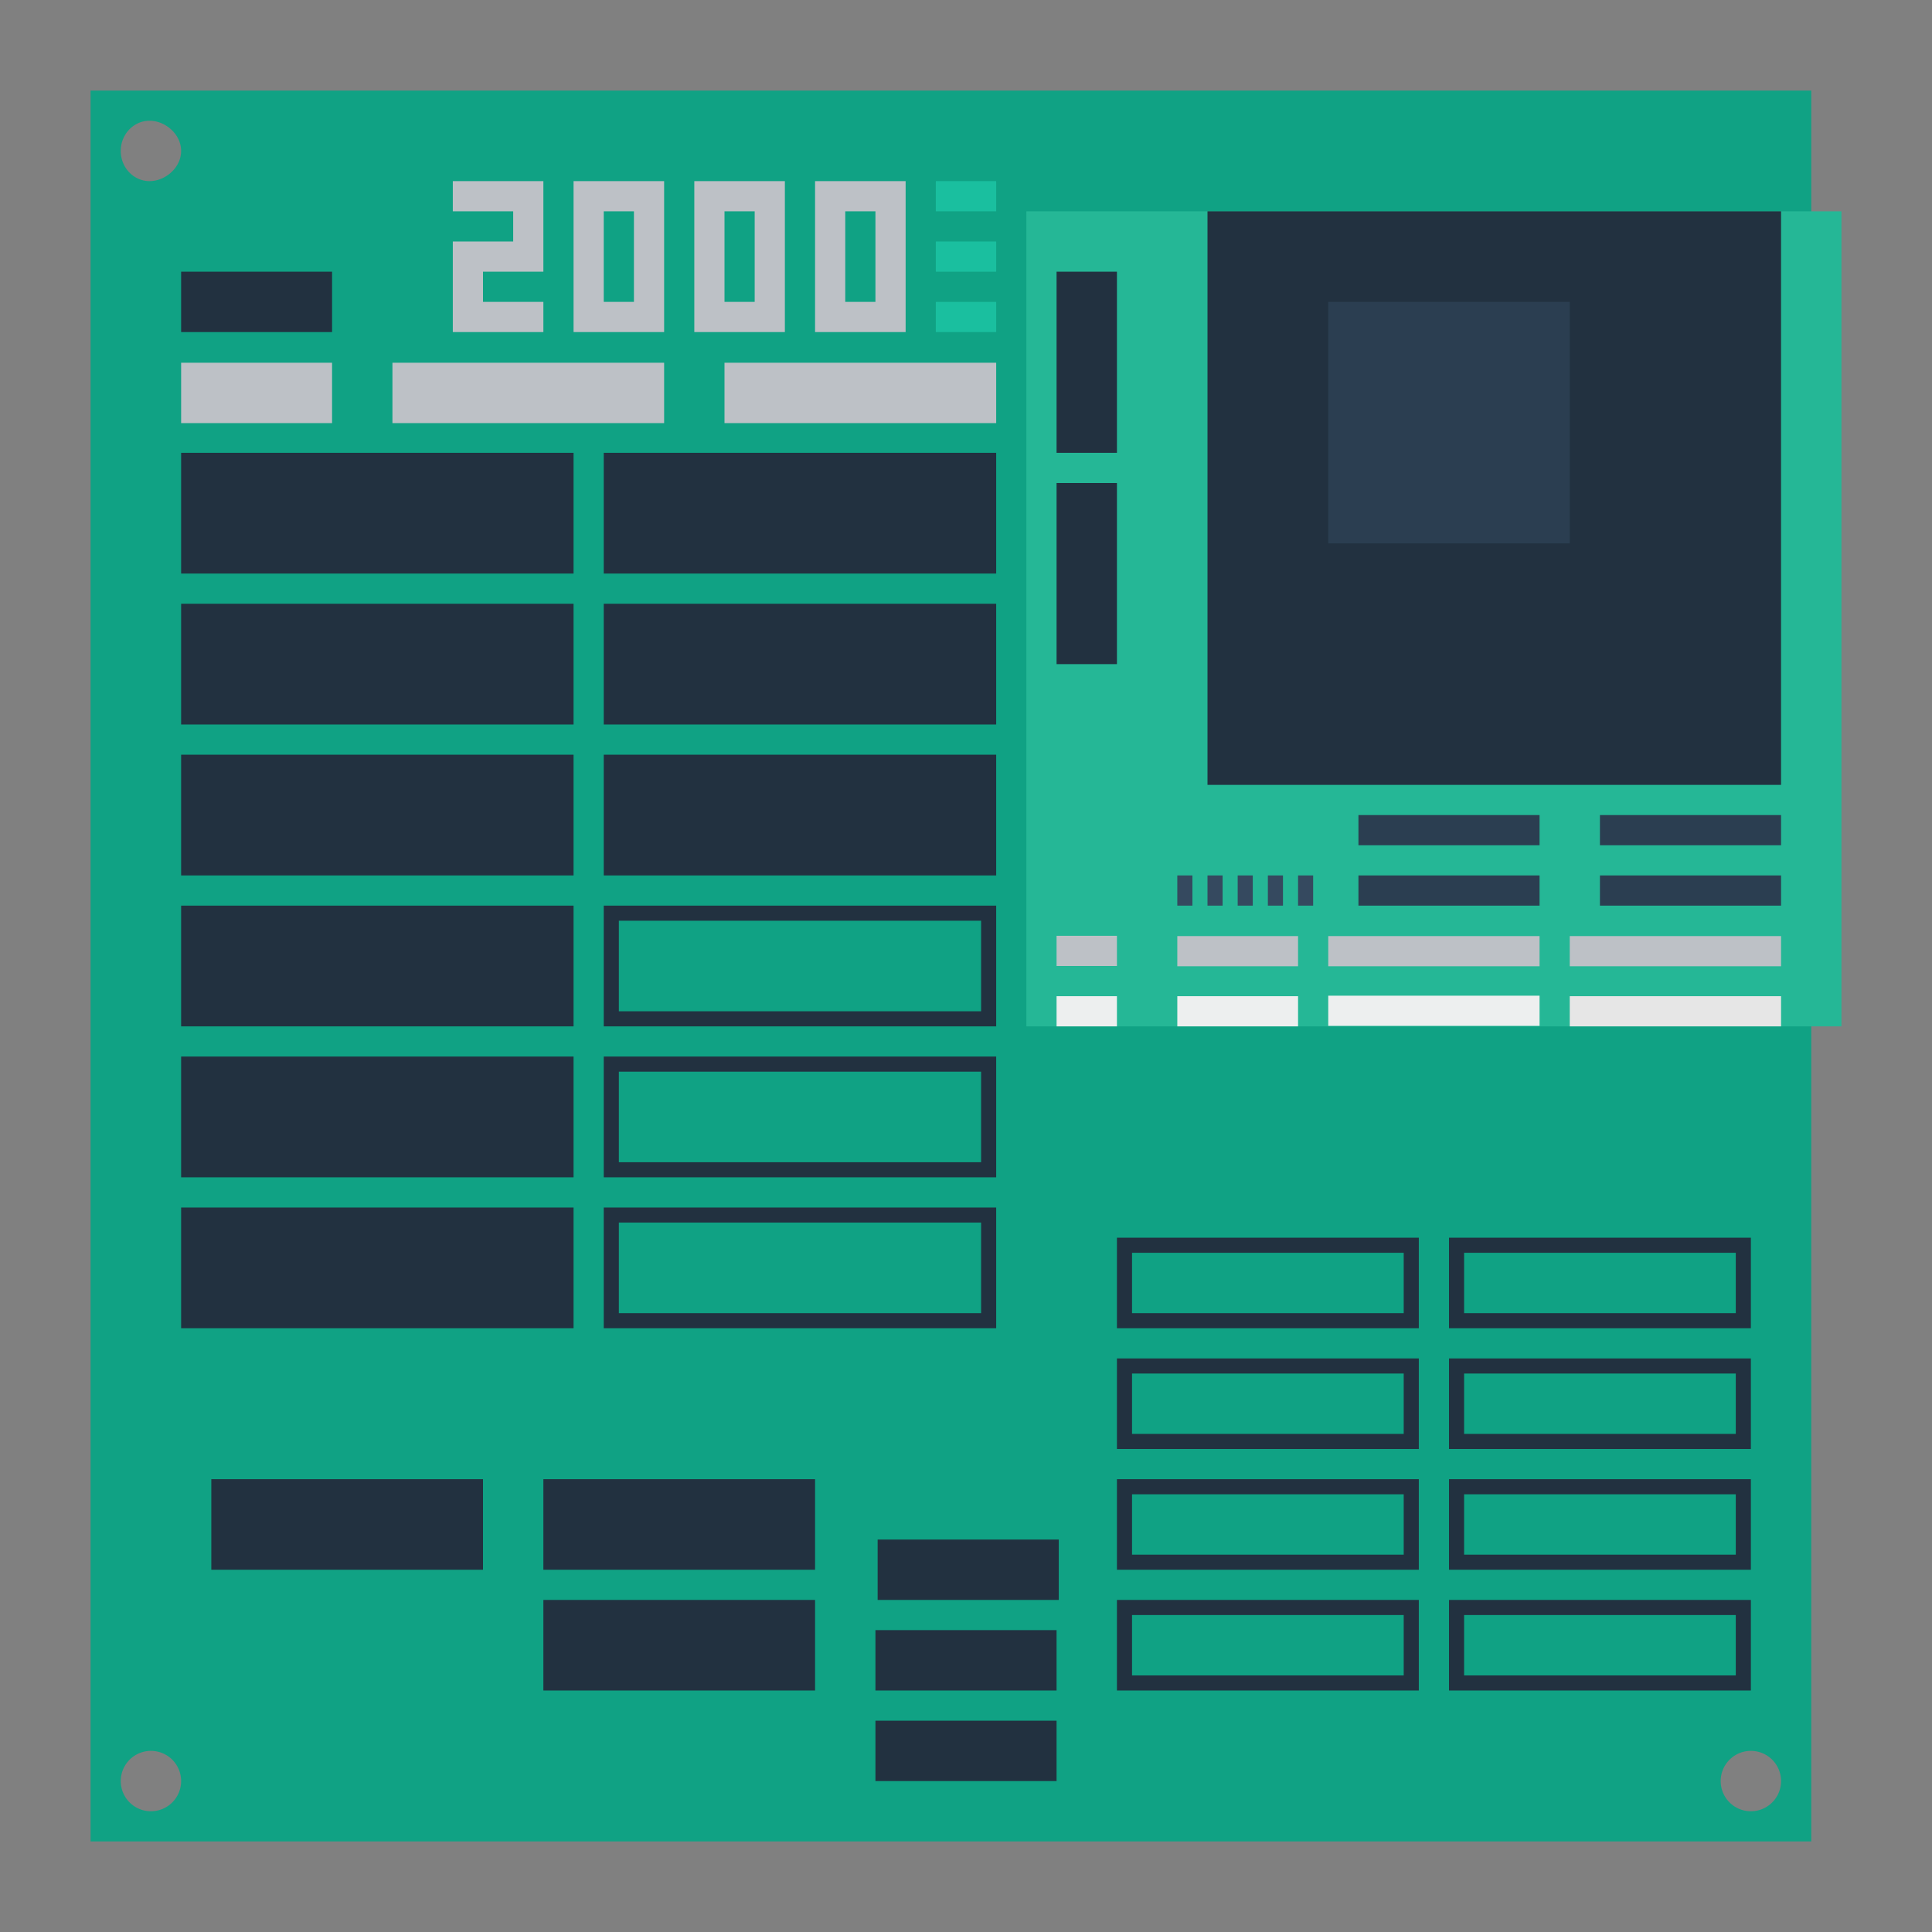 <svg xmlns="http://www.w3.org/2000/svg" viewBox="0 0 256 256"><rect x="0" y="0" width="256" height="256" fill="#808080" stroke="none"/><path fill="#10a284" d="M12 12v232h228V12zm8 228a4 4 0 1 1 0-8 4 4 0 0 1 0 8m-.186-216C17.707 24 16 22.209 16 20s1.707-4 3.814-4S24 17.791 24 20s-2.08 4-4.186 4M232 240a4 4 0 1 1 0-8 4 4 0 0 1 0 8"/><path fill="#25b796" d="M136 28h108v108H136z"/><path fill="#223140" d="M160 28h76v76h-76z"/><path fill="#2b3e51" d="M176 40h32v32h-32z"/><path fill="#223140" d="M140 36h8v24h-8zm0 28h8v24h-8z"/><path fill="#edefef" d="M176 131.934h28v4h-28zM156 132h16v4h-16zm-16 0h8v4h-8z"/><path fill="#e6e6e6" d="M208 132h28v4h-28z"/><path fill="#bdc1c6" d="M176 124.035h28v4h-28zm-20 0h16v4h-16zM140 124h8v4h-8zm68 .035h28v4h-28zM24 48.065h20v8H24zm28 0h36v8H52zm44 0h36v8H96z"/><path fill="#2b3e51" d="M180 108h24v4h-24zm0 8h24v4h-24zm32-8h24v4h-24zm0 8h24v4h-24z"/><path fill="#35495f" d="M156 116h2v4h-2zm4 0h2v4h-2zm4 0h2v4h-2zm4 0h2v4h-2zm4 0h2v4h-2z"/><path fill="#223140" d="M24 60h52v16H24zm56 0h52v16H80zM24 80h52v16H24zm56 0h52v16H80zm-56 20h52v16H24zm56 0h52v16H80zm-56 20h52v16H24zm106 2v12H82v-12zm2-2H80v16h52zM24 140h52v16H24zm106 2v12H82v-12zm2-2H80v16h52zM24 160h52v16H24zm106 2v12H82v-12zm2-2H80v16h52zM28 196h36v12H28zm44 0h36v12H72zm0 16h36v12H72zm114-46v8h-36v-8zm2-2h-40v12h40zm-2 18v8h-36v-8zm2-2h-40v12h40zm-2 18v8h-36v-8zm2-2h-40v12h40zm-2 18v8h-36v-8zm2-2h-40v12h40zm42-46v8h-36v-8zm2-2h-40v12h40zm-2 18v8h-36v-8zm2-2h-40v12h40zm-2 18v8h-36v-8zm2-2h-40v12h40zm-2 18v8h-36v-8zm2-2h-40v12h40zm-115.708-8h24v8h-24zM116 216h24v8h-24zm0 12h24v8h-24zM24 36h20v8H24z"/><path fill="#bdc1c6" d="M60 28h8v4h-8v12h12v-4h-8v-4h8V24H60zm20-4h-4v20h12V24h-4zm4 16h-4V28h4zm8-16v20h12V24zm8 16h-4V28h4zm8-16v20h12V24zm8 16h-4V28h4z"/><path fill="#1abf9f" d="M124 24h8v4h-8zm0 8h8v4h-8zm0 8h8v4h-8z"/></svg>